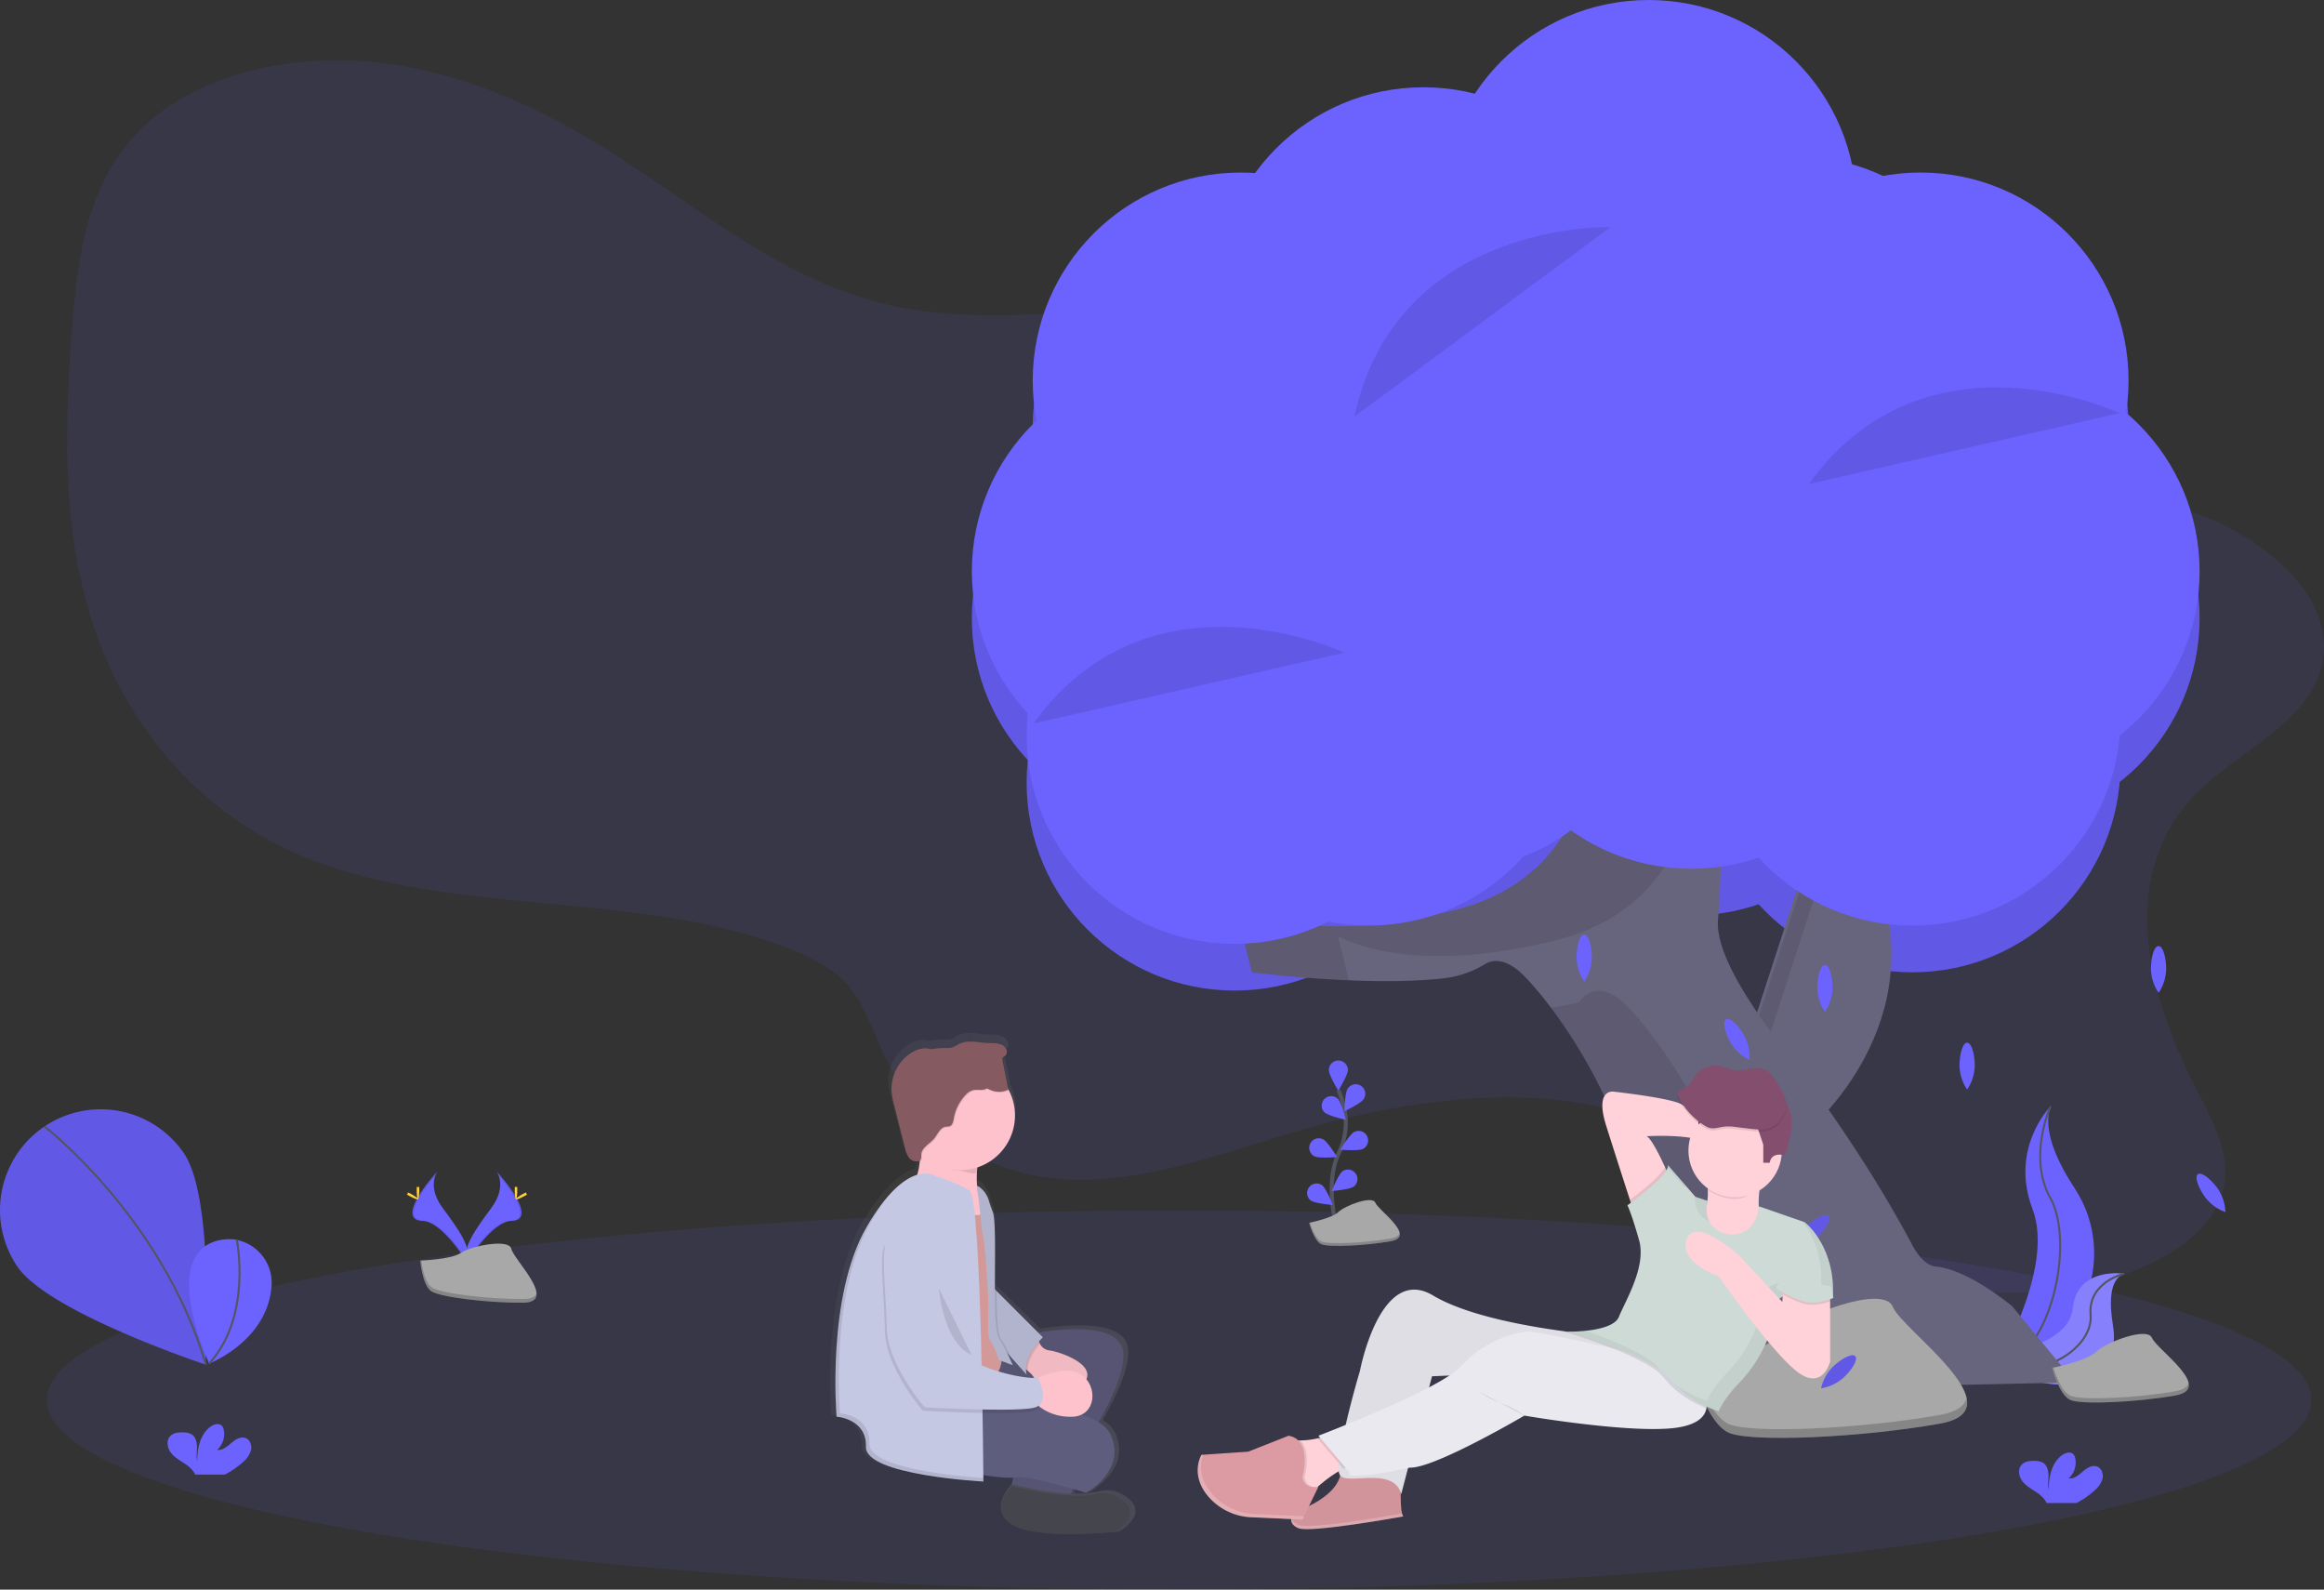 <svg xmlns="http://www.w3.org/2000/svg" data-name="Layer 1" width="1142.23" height="781.11"><rect width="100%" height="100%" fill="#333333" stroke="none"/><defs><linearGradient id="a" x1="380.12" y1="690.08" x2="530.06" y2="690.08" gradientTransform="matrix(-1 0 0 1 967 0)" gradientUnits="userSpaceOnUse"><stop offset="0" stop-color="gray" stop-opacity=".25"/><stop offset=".54" stop-color="gray" stop-opacity=".12"/><stop offset="1" stop-color="gray" stop-opacity=".1"/></linearGradient></defs><path d="M1140.99 327.75c-6.95 28.15-42.63 42.26-62.62 63.26-37.67 39.58-23 97.38.9 143.67 8 15.5 17.08 31.91 13.69 48.53-4.13 20.33-26.08 35.19-49.13 43.07-42 14.35-92.3 10.93-130.91-8.92-33.36-17.15-57.26-45-91.19-61.42-56.79-27.39-129.07-17-190.74 1.83-43.62 13.35-91.32 30.72-134.67 16.78-30.5-9.82-51.59-33.72-63.08-59-5.54-12.23-9.57-25.47-20.16-35.16-6.3-5.77-14.52-9.86-22.93-13.3-76.88-31.5-174-14.63-248.63-49.57-50.42-23.59-82.71-68.09-97-114.5s-12.63-95.07-9-142.87c2.58-34 7.21-70.22 33.47-96.44 27.78-27.73 75.45-38 118.55-32.77S269.69 55 304.06 77.12c43 27.66 82.78 62.09 135.51 73.29 35.91 7.63 73.68 3.45 110.72 2 61.92-2.41 123.86 3 185.43 8.84 30 2.87 60.1 5.88 89.84 10.24q10 1.46 20 3.15c3.34.57 6.68 1.16 10 1.77 2.6.47 5.19 1 7.78 1.47q6.13 1.19 12.22 2.5c11.66 2.5 23.21 5.33 34.64 8.55 39.74 11.21 71.6 31.57 109.13 45.79 24.46 9.27 51.13 11.83 74.29 23.63 28.5 14.49 54.68 39.8 47.37 69.4Z" fill="#6c63ff" opacity=".1"/><circle cx="939.95" cy="375.52" r="102.23" fill="#6c63ff"/><circle cx="831.23" cy="347.59" r="102.23" fill="#6c63ff"/><circle cx="711.55" cy="348.59" r="102.23" fill="#6c63ff"/><circle cx="672.65" cy="375.52" r="102.23" fill="#6c63ff"/><circle cx="606.82" cy="384.5" r="102.23" fill="#6c63ff"/><circle cx="579.89" cy="303.71" r="102.23" fill="#6c63ff"/><circle cx="609.81" cy="209.95" r="102.23" fill="#6c63ff"/><circle cx="666.66" cy="209.95" r="102.23" fill="#6c63ff"/><circle cx="699.58" cy="168.06" r="102.23" fill="#6c63ff"/><circle cx="783.36" cy="213.94" r="102.23" fill="#6c63ff"/><circle cx="978.85" cy="303.71" r="102.23" fill="#6c63ff"/><circle cx="920" cy="252.84" r="102.23" fill="#6c63ff"/><circle cx="882.1" cy="201.97" r="102.23" fill="#6c63ff"/><circle cx="810.29" cy="125.17" r="102.23" fill="#6c63ff"/><circle cx="943.94" cy="209.95" r="102.23" fill="#6c63ff"/><g opacity=".1"><circle cx="939.95" cy="375.52" r="102.23"/><circle cx="831.23" cy="347.59" r="102.23"/><circle cx="711.55" cy="348.59" r="102.23"/><circle cx="672.65" cy="375.52" r="102.23"/><circle cx="606.82" cy="384.5" r="102.23"/><circle cx="579.89" cy="303.71" r="102.23"/><circle cx="609.81" cy="209.95" r="102.23"/><circle cx="666.66" cy="209.95" r="102.23"/><circle cx="699.58" cy="168.06" r="102.23"/><circle cx="783.36" cy="213.94" r="102.23"/><circle cx="978.85" cy="303.71" r="102.23"/><circle cx="920" cy="252.84" r="102.23"/><circle cx="882.1" cy="201.97" r="102.23"/><circle cx="810.29" cy="125.17" r="102.23"/><circle cx="943.94" cy="209.95" r="102.23"/></g><path d="M889.46 554.67s62.5-52.53 31.58-127.33l-30.92-11.58-33.55 103.29Z" fill="#67647e"/><path d="m892.79 412.2 7.4 2.77-32.94 101.41 28.74 31.12c-2.38 2.37-3.86 3.61-3.86 3.61l-32.9-35.62Z" opacity=".1"/><ellipse cx="579.5" cy="687.94" rx="556.5" ry="93.16" fill="#6c63ff" opacity=".1"/><path d="M1007.84 543.65s-20.33 20.33-8.85 50.5-19.67 80.33-19.67 80.33l1-.16c41.75-7.37 62.5-55.12 39.28-90.6-8.68-13.17-15.77-28.65-11.76-40.07Z" fill="#6c63ff"/><path d="M1007.84 543.65s-11.48 24.92 0 45.25 2 77.38-28.53 85.58" fill="none" stroke="#535461" stroke-miterlimit="10"/><path d="M1044.05 625.88s-23.2-3.69-25.31 17.1-44.62 23.67-44.62 23.67l.8.53c35.09 23 68.63 14.67 63.57-15.91-1.87-11.37-1.72-22.79 5.56-25.39Z" fill="#6c63ff"/><path d="M1044.05 625.88s-23.2-3.69-25.31 17.1-44.62 23.67-44.62 23.67l.8.53c35.09 23 68.63 14.67 63.57-15.91-1.87-11.37-1.72-22.79 5.56-25.39Z" fill="#f5f5f5" opacity=".2"/><path d="M1044.05 625.88s-18 4-16.53 20.33-26.74 36-53.39 20.44" fill="none" stroke="#535461" stroke-miterlimit="10"/><path d="m607.2 445.26 8.12 32.5s57.37 7.48 95.62 2.78a49.72 49.72 0 0 0 19.07-6.88c3.23-1.91 8.33-2.74 15.3 2.48 11.94 9 70.54 81 61.05 155.7a25.82 25.82 0 0 1-22.17 22.24 77.86 77.86 0 0 0-32.67 12.36l-29 19.31 297.35-6.5L989 641.88s-21.12-17.87-37.37-19.5c-4.74-.47-8.65-4.82-11.81-10.73-18.51-34.65-40.65-67.23-64.65-98.34-17.48-22.66-32.15-46.54-30.78-61.54 3.25-35.75 0-94.24 0-94.24l-61.74-8.12s8.12 78-66.62 97.49-108.83-1.64-108.83-1.64Z" fill="#67647e"/><g opacity=".1"><path d="M657.57 459.89s34.12 21.12 108.87 1.62 66.62-97.49 66.62-97.49l11.75 1.53c-.22-5-.39-8-.39-8l-61.74-8.12s8.12 78-66.62 97.49-108.87-1.62-108.87-1.62l8.12 32.5s21.92 2.86 47.7 3.93ZM801.89 681.06a77.86 77.86 0 0 1 32.67-12.36 25.78 25.78 0 0 0 22.16-22.15c9.54-74.7-49.09-146.83-61-155.79-13-9.75-19.5 1.62-19.5 1.62a104.61 104.61 0 0 1-14 2.67c21.06 28 51.19 81.71 44.14 136.87a25.78 25.78 0 0 1-22.16 22.15 77.86 77.86 0 0 0-32.67 12.36l-29 19.31 74.76-1.63Z"/></g><path d="M656.96 602.91s-6.21-21.08 1.16-36.6a33.3 33.3 0 0 0 2.69-20.89 56 56 0 0 0-3-9.81" fill="none" stroke="#535461" stroke-miterlimit="10" stroke-width="2"/><path d="M662.45 525.8c0 2.58-4.68 10.08-4.68 10.08s-4.65-7.5-4.65-10.08a4.68 4.68 0 1 1 9.36 0ZM670.19 540.11c-1.4 2.17-9.4 5.92-9.4 5.92s.15-8.83 1.55-11a4.68 4.68 0 1 1 7.85 5.09ZM669.85 564.55c-2.31 1.16-11.1.36-11.1.36s4.58-7.55 6.89-8.71a4.68 4.68 0 0 1 4.21 8.36ZM665.43 583.02c-2.08 1.54-10.88 2.23-10.88 2.23s3.24-8.22 5.32-9.75a4.68 4.68 0 0 1 5.56 7.52ZM650.96 546.55c1.85 1.8 10.49 3.67 10.49 3.67s-2.11-8.58-4-10.38a4.68 4.68 0 0 0-6.52 6.71ZM646.06 568.17c2.31 1.16 11.1.36 11.1.36s-4.58-7.55-6.89-8.71a4.68 4.68 0 0 0-4.21 8.36ZM644.18 589.86c2.08 1.54 10.88 2.23 10.88 2.23s-3.24-8.22-5.32-9.75a4.68 4.68 0 0 0-5.56 7.52Z" fill="#6c63ff"/><path d="M643.45 600.85s11.35-2.27 14.37-5.3 16.64-8.32 18.16-4.54 20.43 16.64 7.56 18.91-30.26 3-34 1.51-6.09-10.58-6.09-10.58Z" fill="#a8a8a8"/><path d="M683.55 608.55c-12.86 2.27-30.26 3-34 1.51-2.88-1.15-4.88-6.69-5.67-9.26l-.38.08s2.27 9.08 6.05 10.59 21.18.76 34-1.51c3.71-.66 4.77-2.19 4.37-4.14-.32 1.24-1.61 2.22-4.37 2.73Z" opacity=".2"/><path d="M831.62 672.01s34.43-6.89 43.62-16.07 50.5-25.25 55.09-13.77 62 50.5 23 57.39-91.82 9.18-103.3 4.59-18.41-32.14-18.41-32.14Z" fill="#a8a8a8"/><path d="M953.29 695.29c-39 6.89-91.82 9.18-103.3 4.59-8.74-3.5-14.82-20.3-17.22-28.11l-1.15.24s6.89 27.55 18.36 32.14 64.28 2.3 103.3-4.59c11.27-2 14.49-6.66 13.27-12.56-.95 3.85-4.88 6.82-13.26 8.29Z" opacity=".2"/><path d="M1064.66 476.35a21.82 21.82 0 0 1-3.71 11.51 21.82 21.82 0 0 1-3.77-11.49c0-6.35 1.64-11.5 3.71-11.51s3.75 5.14 3.77 11.49ZM782.37 470.77a21.82 21.82 0 0 1-3.74 11.5 21.82 21.82 0 0 1-3.74-11.5c0-6.35 1.67-11.5 3.74-11.5s3.74 5.15 3.74 11.5ZM1090.03 584.09a21.82 21.82 0 0 1 3.74 11.5 21.82 21.82 0 0 1-9.79-7.1c-3.74-5.14-5.41-10.29-3.74-11.5s6.06 1.97 9.79 7.1ZM970.57 523.88a21.82 21.82 0 0 1-3.74 11.5 21.82 21.82 0 0 1-3.74-11.5c0-6.35 1.67-11.5 3.74-11.5s3.74 5.17 3.74 11.5ZM900.69 485.68a21.82 21.82 0 0 1-3.74 11.5 21.82 21.82 0 0 1-3.74-11.5c0-6.35 1.67-11.5 3.74-11.5s3.74 5.15 3.74 11.5ZM857.34 508.97a21.82 21.82 0 0 1 2.47 11.84 21.82 21.82 0 0 1-9-8.12c-3.16-5.51-4.26-10.81-2.47-11.84s5.85 2.61 9 8.12ZM824.95 614.61a21.82 21.82 0 0 1-10.95 5.14 21.82 21.82 0 0 1 5.83-10.59c4.63-4.34 9.54-6.64 10.95-5.14s-1.2 6.25-5.83 10.59Z" fill="#6c63ff"/><path d="M824.95 614.61a21.82 21.82 0 0 1-10.95 5.14 21.82 21.82 0 0 1 5.83-10.59c4.63-4.34 9.54-6.64 10.95-5.14s-1.2 6.25-5.83 10.59Z" opacity=".1"/><path d="M892.96 608.09a21.82 21.82 0 0 1-10.95 5.14 21.82 21.82 0 0 1 5.83-10.59c4.63-4.34 9.54-6.64 10.95-5.14s-1.2 6.24-5.83 10.59Z" fill="#6c63ff"/><path d="M892.96 608.09a21.82 21.82 0 0 1-10.95 5.14 21.82 21.82 0 0 1 5.83-10.59c4.63-4.34 9.54-6.64 10.95-5.14s-1.2 6.24-5.83 10.59Z" opacity=".1"/><path d="M906 677.03a21.82 21.82 0 0 1-10.95 5.14 21.82 21.82 0 0 1 5.84-10.62c4.63-4.34 9.54-6.64 10.95-5.14s-1.2 6.27-5.84 10.62Z" fill="#6c63ff"/><path d="M906 677.03a21.82 21.82 0 0 1-10.95 5.14 21.82 21.82 0 0 1 5.84-10.62c4.63-4.34 9.54-6.64 10.95-5.14s-1.2 6.27-5.84 10.62Z" opacity=".1"/><path d="M90.47 566.82c15.33 22.63 10.44 103.65 10.44 103.65s-77.05-25.51-92.38-48.13a49.49 49.49 0 0 1 81.95-55.51Z" fill="#6c63ff"/><path d="M90.47 566.82c15.33 22.63 10.44 103.65 10.44 103.65s-77.05-25.51-92.38-48.13a49.49 49.49 0 0 1 81.95-55.51Z" opacity=".1"/><path d="M22.04 553.66s57.74 44.58 79.17 116.89" fill="none" stroke="#535461" stroke-miterlimit="10"/><path d="M115.75 609.12s-41-7-13 60.91c0 0 28.49-10.86 30.71-37.88a21.56 21.56 0 0 0-17.15-22.92Z" fill="#6c63ff"/><path d="M116.35 609.05s7.81 37.56-13.56 61" fill="none" stroke="#535461" stroke-miterlimit="10"/><path d="M1008.63 672.14s17.11-3.4 21.67-7.93 25.1-12.46 27.38-6.8 30.8 24.92 11.41 28.31-45.63 4.53-51.33 2.27-9.13-15.85-9.13-15.85Z" fill="#a8a8a8"/><path d="M1069.12 683.63c-19.39 3.4-45.63 4.53-51.33 2.27-4.34-1.73-7.36-10-8.56-13.87l-.57.12s3.42 13.59 9.13 15.86 31.94 1.13 51.33-2.27c5.6-1 7.2-3.28 6.6-6.2-.51 1.89-2.46 3.36-6.6 4.09Z" opacity=".2"/><circle cx="939.95" cy="352.58" r="102.23" fill="#6c63ff"/><circle cx="831.23" cy="324.65" r="102.23" fill="#6c63ff"/><circle cx="711.55" cy="325.65" r="102.23" fill="#6c63ff"/><circle cx="672.65" cy="352.58" r="102.23" fill="#6c63ff"/><circle cx="606.82" cy="361.56" r="102.23" fill="#6c63ff"/><circle cx="579.89" cy="280.77" r="102.23" fill="#6c63ff"/><circle cx="609.81" cy="187.01" r="102.23" fill="#6c63ff"/><circle cx="666.66" cy="187.01" r="102.23" fill="#6c63ff"/><circle cx="699.58" cy="145.12" r="102.23" fill="#6c63ff"/><circle cx="783.36" cy="191" r="102.23" fill="#6c63ff"/><circle cx="978.85" cy="280.77" r="102.23" fill="#6c63ff"/><circle cx="920" cy="229.9" r="102.23" fill="#6c63ff"/><circle cx="882.1" cy="179.03" r="102.23" fill="#6c63ff"/><circle cx="810.29" cy="102.23" r="102.23" fill="#6c63ff"/><circle cx="943.94" cy="187.01" r="102.23" fill="#6c63ff"/><path d="M1041.73 203.02s-95.21-45.15-152.82 34.87M791.65 111.55s-105.32-3.18-126 93.22M660.73 320.71s-95.21-45.16-152.82 34.84" opacity=".1"/><path d="M244.04 575.55s5.49 7.18-2.54 18-14.65 20-12 26.76c0 0 12.11-20.14 22-20.42s3.38-12.23-7.46-24.34Z" fill="#6c63ff"/><path d="M244.04 575.55a8.9 8.9 0 0 1 1.12 2.25c9.62 11.3 14.75 21.85 5.5 22.12-8.61.25-18.95 15.65-21.42 19.54a8.35 8.35 0 0 0 .29.89s12.11-20.14 22-20.42 3.35-12.27-7.49-24.38Z" opacity=".1"/><path d="M254.25 584.71c0 2.53-.28 4.58-.63 4.58s-.63-2-.63-4.58.35-1.34.7-1.34.56-1.19.56 1.34Z" fill="#ffd037"/><path d="M257.75 587.72c-2.22 1.21-4.16 1.94-4.32 1.63s1.5-1.54 3.72-2.75 1.34-.33 1.51 0 1.31-.05-.91 1.12Z" fill="#ffd037"/><path d="M215.02 575.55s-5.49 7.18 2.54 18 14.65 20 12 26.76c0 0-12.11-20.14-22-20.42s-3.39-12.23 7.46-24.34Z" fill="#6c63ff"/><path d="M215.02 575.55a8.9 8.9 0 0 0-1.12 2.25c-9.62 11.3-14.75 21.85-5.5 22.12 8.61.25 18.95 15.65 21.42 19.54a8.35 8.35 0 0 1-.29.89s-12.11-20.14-22-20.42-3.36-12.27 7.49-24.38Z" opacity=".1"/><path d="M204.81 584.71c0 2.53.28 4.58.63 4.58s.63-2 .63-4.58-.35-1.34-.7-1.34-.56-1.19-.56 1.34Z" fill="#ffd037"/><path d="M201.3 587.72c2.22 1.21 4.16 1.94 4.32 1.63s-1.5-1.54-3.72-2.75-1.34-.33-1.51 0-1.27-.05.91 1.12Z" fill="#ffd037"/><path d="M206.56 619.4s15.36-.47 20-3.77 23.63-7.23 24.77-1.95 23.08 26.29 5.74 26.43-40.29-2.7-44.91-5.52-5.6-15.19-5.6-15.19Z" fill="#a8a8a8"/><path d="M257.37 638.28c-17.34.14-40.29-2.7-44.91-5.52-3.52-2.14-4.92-9.83-5.39-13.38h-.51s1 12.39 5.59 15.2 27.57 5.66 44.91 5.52c5 0 6.73-1.82 6.64-4.46-.69 1.61-2.58 2.61-6.33 2.64Z" opacity=".2"/><path d="M119.56 718.29a11.67 11.67 0 0 0 3.83-5.78c.5-2.3-.48-5.05-2.68-5.89-2.46-.94-5.09.76-7.08 2.49s-4.28 3.69-6.89 3.32a10.48 10.48 0 0 0 3.24-9.81 4.1 4.1 0 0 0-.9-2c-1.37-1.46-3.84-.83-5.48.32-5.2 3.66-6.65 10.72-6.68 17.08-.52-2.29-.08-4.68-.1-7s-.66-5-2.64-6.22a8 8 0 0 0-4-.95c-2.34-.09-4.94.15-6.54 1.86-2 2.12-1.47 5.69.26 8s4.35 3.8 6.77 5.42a15 15 0 0 1 4.84 4.61 4.57 4.57 0 0 1 .36.82h14.65a40.83 40.83 0 0 0 9.04-6.27ZM1029.56 732.29a11.67 11.67 0 0 0 3.83-5.78c.5-2.3-.48-5.05-2.68-5.89-2.46-.94-5.09.76-7.08 2.49s-4.28 3.69-6.89 3.32a10.48 10.48 0 0 0 3.24-9.81 4.1 4.1 0 0 0-.9-2c-1.37-1.46-3.84-.83-5.48.32-5.2 3.66-6.65 10.72-6.68 17.08-.52-2.29-.08-4.68-.1-7s-.66-5-2.64-6.22a8 8 0 0 0-4-.95c-2.34-.09-4.94.15-6.54 1.86-2 2.12-1.47 5.69.26 8s4.35 3.8 6.77 5.42a15 15 0 0 1 4.84 4.61 4.57 4.57 0 0 1 .36.82h14.65a40.83 40.83 0 0 0 9.04-6.27Z" fill="#6c63ff"/><path d="M688.69 726.87s-1 15.66 1 18.26c0 0-45.92 8.35-51.66 5.74s-3.13-6.78 0-8.35 18.79-7.31 20.87-18.26c0 0-6.78-3.13 15.13 1s14.66 1.61 14.66 1.61Z" fill="#dc9ba3"/><path d="M688.69 726.87s-1 15.66 1 18.26c0 0-45.92 8.35-51.66 5.74s-3.13-6.78 0-8.35 18.79-7.31 20.87-18.26c0 0-6.78-3.13 15.13 1s14.66 1.61 14.66 1.61Z" opacity=".05"/><path d="M867.68 575.01s-5.74 9.39-2.09 27.66-9.39 18.26-9.39 18.26h-26.08l-8.87-23 12.52 1s8.35-2.09 4.7-21.4ZM789.41 553.1c4 12.71 9 28.19 11.67 36.44l1.9 5.83 17.22-17.74s-.76-1.76-1.89-4.22c-2.52-5.46-6.91-14.37-9.07-15.09 0 0 24-1.57 31.31 4.17s5.22-15.66 5.22-15.66-14.09-1-19.31-4.17-33.4-6.26-33.4-6.26-9.39-1.57-3.65 16.7ZM632.85 706.55l3.65 26.61 9.39-1s.57-.54 1.53-1.4c2.53-2.23 7.8-6.6 12.84-9a15.73 15.73 0 0 1 5.46-1.63l-10.44-15.66a57.66 57.66 0 0 1-7.79 2.31 37.61 37.61 0 0 1-8.39 1 15.32 15.32 0 0 1-6.25-1.23Z" fill="#ffd2d9"/><path d="M658.94 725.31c4.7 4.17 26.09-4.7 29.75 8.87l3.36-12.87 10.35-39.6 1.42-5.45 8.62-.37 98.93-4.22 5.6-.24 3-.13-3.92-1.94-26.09-12.93s-9.4-.66-22.36-2.44c-19.65-2.69-47.49-8-63.21-17.39-26.09-15.66-36 37.05-36 37.05s-4 13.37-7 26.55a153.76 153.76 0 0 0-3.15 17.25c-.45 4.03-.31 6.95.7 7.86Z" fill="#e9e9ef"/><path d="M658.94 725.31c4.7 4.17 26.09-4.7 29.75 8.87l3.36-12.87 10.35-39.6 1.42-5.45 8.89-.55 95.58-5.88 5.9-.37 1.82-.11 2.35-.15-28.44-12.79s-9.4-.66-22.36-2.44c-19.65-2.69-47.49-8-63.21-17.39-26.09-15.66-36 37.05-36 37.05s-4 13.37-7 26.55a153.76 153.76 0 0 0-3.15 17.25c-.41 4.05-.27 6.97.74 7.88Z" opacity=".05"/><path d="m647.5 706.74 9.13 10.71 3.64 4.27a15.73 15.73 0 0 1 5.46-1.63l-10.44-15.66a57.66 57.66 0 0 1-7.79 2.31Z" opacity=".1"/><path d="m647.99 705.48 10.21 12 4.92 5.77v1.57c6 1.39 24.79-2.57 28.93-3.48l.81-.18c12 .52 56.36-25.57 56.36-25.57s48.53 8.35 72 6.26c13.11-1.17 16.79-5.91 17.48-9.88a10.29 10.29 0 0 0-.78-5.78l-21-14.75-2.78-2-4.44-3.13s-7.72-1.75-17.52-3.91c-15.32-3.38-35.73-7.77-39.86-8.08-6.78-.52-24 5.22-33.92 16.7a29.31 29.31 0 0 1-5.72 4.67l-.27.18c-2.79 1.85-6.22 3.81-10 5.82-12.63 6.65-29.47 13.8-41.05 18.49-7.92 3.23-13.37 5.3-13.37 5.3Z" fill="#e9e9ef"/><path d="m632.85 706.55 3.65 26.61 9.39-1s.57-.54 1.53-1.4c-2.08 0-5.51-.55-6.23-4.86 0 0 3.62-12.65-2.09-18.1a15.32 15.32 0 0 1-6.25-1.25Z" opacity=".1"/><path d="M640.12 725.83s5.22-18.26-6.78-20.35l-19.83 7.83-23 1.57s-6 9.79 3.61 20.77a29.52 29.52 0 0 0 20.94 9.9l25.06 1.15 7.87-16.15s-6.79 1.54-7.87-4.72Z" fill="#dc9ba3"/><path d="M767.57 653.99c2.63.77 13.51 4 24.65 8.43a137.31 137.31 0 0 1 16.06 7.41c1.08.61 2.11 1.22 3.08 1.83a26.56 26.56 0 0 1 6.73 5.64c6.44 8.33 15.9 12.82 20.61 14.65a10.29 10.29 0 0 0-.78-5.78l-21-14.75 3-.13-3.92-1.94 2.35-.15-28.44-12.79s-9.38-.64-22.34-2.42ZM801.12 589.55l1.9 5.83 17.22-17.74s-.76-1.76-1.89-4.22c-2.23 4.59-12.62 12.65-17.23 16.13Z" opacity=".1"/><path d="M863.21 598.2a30.34 30.34 0 0 0 1.35-5.44l22.43 7.79s15.39 11.74 13.83 37.31c0 0-19-7-27.4 1.3l-.17 1.47a67.84 67.84 0 0 1-18.4 38.82c-4.15 4.36-8.06 9.27-10.13 14 0 0-14.61-4.17-23.48-15.66s-51.12-23.45-51.12-23.45 22.44.52 25.57-7.31 13.57-24.53 9.92-37.57-5.74-17.22-5.74-17.22 21.4-15.13 19.83-19.83l13.57 15.66 6.26 2.09a10 10 0 0 0-.74 3.82c-.36 14.17 19.66 17.57 24.42 4.22Z" fill="#cedad5"/><path d="M839.25 584.48a54.1 54.1 0 0 0-.79-5.81l29.22-2.61s-2 1.75-2.9 8.27c-3.43 2-7.43 4.78-11.71 4.78a22.86 22.86 0 0 1-13.82-4.63Z" opacity=".1"/><circle cx="852.81" cy="565.36" r="22.96" fill="#ffd2d9"/><path d="M869.77 571.36h-3.13v-8.87l-3.13-9.39s-15.66-7.31-23-5.74l-5.7 5.19s-1.57-12.52 7.83-17.22 26.09-2.61 30.27 1 11 9.92 5.74 27.14l-1.53 4.24s-6.31-2.09-7.35 3.65Z" fill="#844f6e"/><g opacity=".05"><path d="m829.21 583.41-1.71-.57-7.88-9.09a2.22 2.22 0 0 0 .05-1.34ZM840.19 600.25a11.82 11.82 0 0 1-7.17-11.5v-.88l.16.19 6.26 2.09a10 10 0 0 0-.74 3.82 12.47 12.47 0 0 0 1.49 6.28ZM779.32 653.91c13.08 4.55 30.79 11.72 36.18 18.69l.4.5c-14.33-9.83-45.8-18.77-45.8-18.77a81.34 81.34 0 0 0 9.22-.42ZM838.98 688.26c2.07-4.71 6-9.63 10.13-14a67.84 67.84 0 0 0 18.4-38.82l.17-1.47c8.35-8.35 27.4-1.3 27.4-1.3 1-16.22-4.84-26.87-9.23-32.49l1.15.4s15.39 11.74 13.83 37.31c0 0-19-7-27.4 1.3l-.17 1.47a67.84 67.84 0 0 1-18.4 38.82c-4.15 4.36-8.06 9.27-10.13 14 0 0-12.72-3.64-21.62-13.44a54 54 0 0 0 15.87 8.22Z"/></g><path d="M844.72 627.2s25 36 38.09 46.44 16.7-4.7 16.7-4.7v-33.39l-23-2.61-.25 3.17-.28 3.62-21.4-23s-21.4-19.31-25.57-7.83 15.71 18.3 15.71 18.3Z" fill="#ffd2d9"/><path d="M876.31 636.11a49.72 49.72 0 0 0 9.9 4.4c4.93 1.52 10.58-.08 13.31-1.06v-3.9l-23-2.61Z" opacity=".1"/><path d="m899.78 632.16 1.34 5.59s-8.16 3.8-14.94 1.72a59.33 59.33 0 0 1-13-6.26c-1-.52 4.17-6.26 4.17-6.26Z" fill="#cedad5"/><path d="M749.48 695.82a42.39 42.39 0 0 0-11.48-6.27 41 41 0 0 1-11-5.74" opacity=".1"/><path d="m590.58 714.87.85-.06c-1.24 3.15-3 10.85 4.32 19.26a29.52 29.52 0 0 0 20.87 9.89l24.3 1.14-.78 1.6-25.08-1.15a29.52 29.52 0 0 1-20.87-9.89c-9.61-11-3.61-20.79-3.61-20.79Z" fill="#fff" opacity=".2"/><path d="M679.19 737.24q-.11.47-.25.93c-.51-.29-1.24-.85.25-.93Z" fill="#0f0" opacity=".05"/><path d="M638.12 749.31c5.35 2.43 45.57-4.65 51-5.63a4.06 4.06 0 0 0 .62 1.45s-45.92 8.35-51.66 5.74c-3-1.34-3.69-3.1-3.29-4.7.33 1.12 1.27 2.23 3.33 3.14Z" fill="#fff" opacity=".2"/><path d="M838.22 554.39a35.56 35.56 0 0 1-13.24-14.2 3.2 3.2 0 0 1-.49-2.19c.37-1.42 2.22-1.67 3.56-2.28 2.49-1.14 3.54-4 5.17-6.22a12.45 12.45 0 0 1 12.17-4.67c2.38.48 4.58 1.66 7 2 5.18.76 10.82-2.38 15.47 0 2.12 1.09 3.56 3.14 4.82 5.16 3.17 5.07 7.14 10.46 4.26 16.38-1.65 3.4-4.29 6.22-8 7.21s-8 .16-11.78-.24c-3.1-.34-6.36-1-9.48-.72-3.68.38-5.97 1.87-9.46-.23Z" opacity=".1"/><path d="M838.22 553.34a35.56 35.56 0 0 1-13.24-14.2 3.2 3.2 0 0 1-.49-2.19c.37-1.42 2.22-1.67 3.56-2.28 2.49-1.14 3.54-4 5.17-6.22a12.45 12.45 0 0 1 12.17-4.67c2.38.48 4.58 1.66 7 2 5.18.76 10.82-2.38 15.47 0 2.12 1.09 3.56 3.14 4.82 5.16 3.17 5.07 7.14 10.46 4.26 16.38-1.65 3.4-4.29 6.22-8 7.21s-8 .16-11.78-.24c-3.1-.34-6.36-1-9.48-.72-3.68.38-5.97 1.88-9.46-.23Z" fill="#844f6e"/><path d="M436.94 737.11c0 10.76.6 17.87.6 17.87s15.37.86 14.94 15.11 59.74 17.27 59.74 17.27v-3.66c5.72.85 11.84 1.54 15.27 1.21-.23 1.11-.5 2.28-.76 3.32-.28.28-5.82 5.88-5.64 11.84-.1 3 1.26 6.08 5.66 8.64C539.45 816.13 579 812 579 812c6-3.94 8-7.29 7.89-10.07.19-4.1-3.9-7-7.65-8.87a13.5 13.5 0 0 0-9.36-1 44.92 44.92 0 0 1-12.91.95 20 20 0 0 1 .67-2.54c4.06 1.15 6.86 2 6.86 2s21.08-11.22 12.3-29.35a14.85 14.85 0 0 0-6-5.93c6.77-11.67 13.2-25.41 12.56-34.65-1.07-15.42-31.69-12.06-43.16-10.25l-22.11-21.69c0-16 .49-34.37-1-38.35-2.64-6.91-1.76-6-3.51-9.06l-.07-.11c-1-1.62-3.72-4.19-4.42-3.84a44.62 44.62 0 0 1 .13-9.55A27.25 27.25 0 0 0 528 603.91a26.68 26.68 0 0 0-3-12.31l.3-.13-2.9-14.26a2.37 2.37 0 0 1 .13-1.85c.3-.4.81-.52 1.2-.8a2.76 2.76 0 0 0 .47-3.36 4.58 4.58 0 0 0-1.09-1.39c-2.44-2.77-7.63-1.78-10.82-2.19-4.32-.55-8.85-1.35-12.94.79a21.38 21.38 0 0 1-2.75 1.44 11.84 11.84 0 0 1-4 .38 40.4 40.4 0 0 0-7.26.65c-3.12-1.13-6.79-.13-9.68 1.6A21.35 21.35 0 0 0 465.5 592a41.36 41.36 0 0 0 1.39 7.15l5.35 20.85a13.59 13.59 0 0 0 2 4.88 5.75 5.75 0 0 0 .8.86 4.63 4.63 0 0 0 4.26 1.62 2.89 2.89 0 0 0 .59-.21 29.57 29.57 0 0 1-1.27 6.46c-6.12 1.78-15 8-25.66 26-13.68 23.06-15.96 57.06-16.02 77.5Zm87.3-14.64Z" transform="translate(-28.88 -59.45)" fill="url(#a)"/><path fill="#5f5d7e" d="M521.09 707.65h-59.84v-42.86h59.84z"/><path d="M506.24 655.45s44.56-9.34 45.83 9.34-26.31 56-26.31 56l-25-5.09 7.21-28.86s-28.43-6.37-30.13-6.79 28.4-24.6 28.4-24.6Z" fill="#5f5d7e"/><path d="M506.24 655.45s44.56-9.34 45.83 9.34-26.31 56-26.31 56l-25-5.09 7.21-28.86s-28.43-6.37-30.13-6.79 28.4-24.6 28.4-24.6Z" opacity=".1"/><path d="M529.59 725.9s-4.24 8.06-3 11.46-30.13-4.67-30.13-4.67 2.55-9.76 2.12-11 31.01 4.21 31.01 4.21Z" fill="#5f5d7e"/><path d="m502 670.73 3.12 2.82 2 1.82s10.19 16.55 23.34 6.37-10.21-17.8-14.88-18.19a5.86 5.86 0 0 1-4.4-3.19 14 14 0 0 1-1.54-4Z" fill="#fdc2cc"/><path d="m502 670.73 3.12 2.82 2 1.82s10.19 16.55 23.34 6.37-10.21-17.8-14.88-18.19a5.86 5.86 0 0 1-4.4-3.19 14 14 0 0 1-1.54-4Z" opacity=".05"/><path d="M529.59 725.9s-4.24 8.06-3 11.46-30.13-4.67-30.13-4.67 2.55-9.76 2.12-11 31.01 4.21 31.01 4.21ZM502 670.73l3.12 2.82c0-5.44 3.61-10.44 6.08-13.25a14 14 0 0 1-1.54-4Z" opacity=".1"/><path d="m483.33 627.87 29.28 29.28s-10.19 8.91-8.06 18.25l-21.22-23.77Z" fill="#c4c8e2"/><path d="M483.54 627.87v23.77l3.4 3.81 10.09 11.3 7.73 8.66c-2.12-9.34 8.06-18.25 8.06-18.25Z" opacity=".1"/><path d="M483.33 585.85s0 8.91-7.64 6.37-1.7 100.58-1.7 100.58 22.07-16.55 17.82-28.43-5.09-20.82-4.69-32.68-3.79-45.84-3.79-45.84Z" fill="#d39999"/><path d="M482.9 562.09s-6.37 17.4 0 30.56-37.78-7.22-37.78-7.22 9.76-4.67 6.37-27.16Z" fill="#fdc2cc"/><path d="M486.72 641.45a125.19 125.19 0 0 0 0 14l10.09 11.3a85.06 85.06 0 0 0-5-9.17c-1.57-2.43-1.92-12.12-2-23.18l-3.7-3.7c.39 5.97.61 10.75.61 10.75Z" opacity=".1"/><path d="M480.12 583.55c-.47-2.23 3.21 1.13 4.39 3.08l.06.11c1.7 3 .85 2.12 3.4 8.91s-.85 56 3 62a95.5 95.5 0 0 1 6.79 13.16l-6.79-2.55s-2.55-7.64-4.24-9.34-.85-17.4-.85-17.4-1.27-27.16-2.55-33.1c-1.01-4.78-2.21-20.18-3.21-24.87Z" fill="#c4c8e2"/><path d="M480.12 583.55c-.47-2.23 3.21 1.13 4.39 3.08l.06.11c1.7 3 .85 2.12 3.4 8.91s-.85 56 3 62a95.5 95.5 0 0 1 6.79 13.16l-6.79-2.55s-2.55-7.64-4.24-9.34-.85-17.4-.85-17.4-1.27-27.16-2.55-33.1c-1.01-4.78-2.21-20.18-3.21-24.87Z" opacity=".1"/><path d="M470.17 689.4s67.05-2.55 75.54 15.28-11.88 28.87-11.88 28.87-28.43-8.91-34.8-7.64-28.86-3.4-28.86-3.4Z" fill="#5f5d7e"/><path d="M507.52 678.37s15.28-8.49 23.77-3 7.64 20.37-4.24 20.79-18.25-6.79-18.25-6.79Z" fill="#fdc2cc"/><path d="M459.56 577.79s-13.58-9.34-33.53 25-14.85 93.36-14.85 93.36 14.85.85 14.43 14.85 57.72 17 57.72 17-.85-139.2-6.79-143-16.98-7.21-16.98-7.21Z" fill="#c4c8e2"/><path d="M459.5 603.11a18.59 18.59 0 0 1 7.72 15.12c.07 12.71.38 40.1 1.67 45.28 1.7 6.79 27.16 15.7 40.32 15.28 0 0 6.37 11.88-1.27 14.43s-54.32 0-54.32 0-18.25-20.79-18.67-39-3-38.62 0-42.44c2.45-3.23 12.7-17.03 24.55-8.67Z" opacity=".1"/><path d="M460.35 601.41a18.59 18.59 0 0 1 7.77 15.14c.07 12.71.38 40.1 1.67 45.28 1.7 6.79 27.16 15.7 40.32 15.28 0 0 6.37 11.88-1.27 14.43s-54.32 0-54.32 0-18.25-20.79-18.67-39-3-38.62 0-42.44c2.4-3.21 12.65-17.05 24.5-8.69Z" fill="#c4c8e2"/><path d="M548.07 734.06c6.09 3 13.15 9.18-.23 18.57 0 0-38.19 4.24-50.5-3.4s0-19.95 0-19.95 28.17 7.49 41.69 3.83a12.83 12.83 0 0 1 9.04.95Z" fill="#4c4c56"/><path d="M548.07 734.92c6.09 2.9 13.15 8.78-.23 17.77 0 0-38.19 4.06-50.5-3.25s0-19.08 0-19.08 28.17 7.16 41.69 3.67a13.36 13.36 0 0 1 9.04.89ZM461.47 633.17s2.12 26.74 16.13 32.68M482.48 565.06a54.46 54.46 0 0 0-2.51 11.34c-2.68.9-6.6-1.36-9.59-1.36-7.78 0-10-8.7-14.85-14 0-2.36-4 3.15-4.46.21Z" opacity=".1"/><path d="M445.12 548.08a26.86 26.86 0 0 0 .81 6.58l.09.34a26.87 26.87 0 1 0-.9-6.91Z" fill="#fdc2cc"/><path d="M426.04 603.25a101 101 0 0 1 9.49-13.88 108 108 0 0 0-7.79 11.76c-19.95 34.38-14.85 93.36-14.85 93.36s14.85.85 14.43 14.85c-.38 12.57 46.41 16.25 56 16.87v2.22s-58.14-3-57.72-17-14.43-14.85-14.43-14.85-5.05-58.95 14.87-93.33ZM448.51 517.55c2.8-1.69 6.34-2.68 9.36-1.57a38.38 38.38 0 0 1 7-.64 11.25 11.25 0 0 0 3.82-.37 20.53 20.53 0 0 0 2.66-1.41c3.95-2.1 8.33-1.31 12.5-.77 3.39.44 9.12-.79 11.08 3.09a2.75 2.75 0 0 1-.45 3.3c-.38.28-.87.39-1.16.79a2.37 2.37 0 0 0-.13 1.82l2.8 14a10.52 10.52 0 0 1-8.33.38 23.44 23.44 0 0 1-2.2-1c-2.09 1.36-4.25.33-6.78.87a7.73 7.73 0 0 0-3.82 2.5 22.24 22.24 0 0 0-5.67 11.29c-.28 1.59-.65 3.55-2.19 4a10.05 10.05 0 0 1-1.77.18c-2.78.36-3.92 3.65-5.71 5.82-2.18 2.64-6.09 4.36-6.33 7.78-.06.88.13 1.85-.36 2.59a2.18 2.18 0 0 1-1.36.84 4.59 4.59 0 0 1-4.46-2 13.49 13.49 0 0 1-1.89-4.79l-5.17-20.5a41.31 41.31 0 0 1-1.35-7 21.1 21.1 0 0 1 9.91-19.2Z" opacity=".1"/><path d="M448.12 517.17c2.8-1.69 6.34-2.68 9.36-1.57a38.38 38.38 0 0 1 7-.64 11.25 11.25 0 0 0 3.82-.37 20.53 20.53 0 0 0 2.66-1.41c3.95-2.1 8.33-1.31 12.5-.77 3.39.44 9.12-.79 11.08 3.09a2.75 2.75 0 0 1-.45 3.3c-.38.28-.87.39-1.16.79a2.37 2.37 0 0 0-.13 1.82l2.8 14a10.52 10.52 0 0 1-8.33.38 23.44 23.44 0 0 1-2.2-1c-2.09 1.36-4.25.33-6.78.87a7.73 7.73 0 0 0-3.82 2.5 22.24 22.24 0 0 0-5.67 11.29c-.28 1.59-.65 3.55-2.19 4a10.05 10.05 0 0 1-1.77.18c-2.78.36-3.92 3.65-5.71 5.82-2.18 2.64-6.09 4.36-6.33 7.78-.06.88.13 1.85-.36 2.59a2.18 2.18 0 0 1-1.36.84 4.59 4.59 0 0 1-4.46-2 13.49 13.49 0 0 1-1.89-4.79l-5.17-20.5a41.31 41.31 0 0 1-1.35-7 21.1 21.1 0 0 1 9.91-19.2Z" fill="#865a61"/></svg>